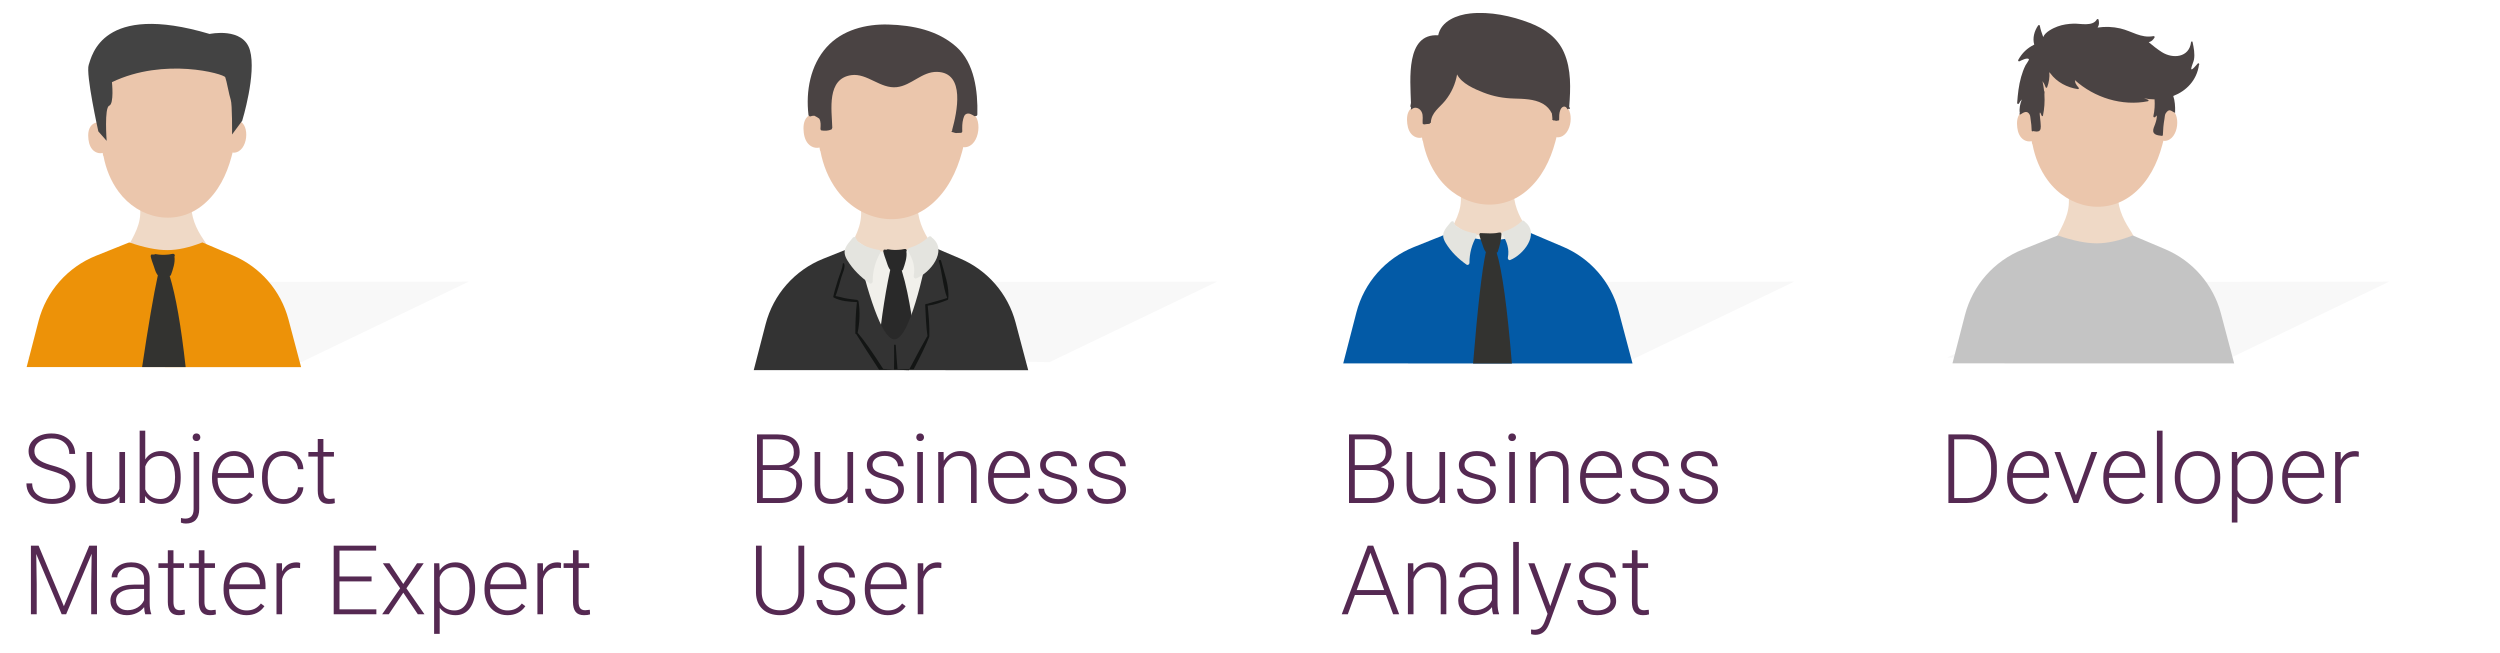 <?xml version="1.0" encoding="UTF-8"?>
<svg width="337px" height="88px" viewBox="0 0 337 88" version="1.1" xmlns="http://www.w3.org/2000/svg" xmlns:xlink="http://www.w3.org/1999/xlink">
    <!-- Generator: Sketch 59.1 (86144) - https://sketch.com -->
    <title>How_Does_RPA_Development_cycle_Users</title>
    <desc>Created with Sketch.</desc>
    <defs>
        <filter x="-10.1%" y="-55.3%" width="120.1%" height="210.6%" filterUnits="objectBoundingBox" id="filter-1">
            <feGaussianBlur stdDeviation="2" in="SourceGraphic"></feGaussianBlur>
        </filter>
        <filter x="-10.1%" y="-55.3%" width="120.1%" height="210.6%" filterUnits="objectBoundingBox" id="filter-2">
            <feGaussianBlur stdDeviation="2" in="SourceGraphic"></feGaussianBlur>
        </filter>
        <filter x="-10.1%" y="-55.3%" width="120.1%" height="210.6%" filterUnits="objectBoundingBox" id="filter-3">
            <feGaussianBlur stdDeviation="2" in="SourceGraphic"></feGaussianBlur>
        </filter>
        <filter x="-10.1%" y="-55.3%" width="120.1%" height="210.6%" filterUnits="objectBoundingBox" id="filter-4">
            <feGaussianBlur stdDeviation="2" in="SourceGraphic"></feGaussianBlur>
        </filter>
    </defs>
    <g id="How_Does_RPA_Development_cycle_Users" stroke="none" stroke-width="1" fill="none" fill-rule="evenodd" transform="translate(0, 1)">
        <g id="Group" transform="translate(3, 0)">
            <polygon id="Path-28" fill="#000000" opacity="0.171" filter="url(#filter-1)" points="0.592 47.2 37.591 47.815 60.172 36.963 22.027 37.017"></polygon>
            <g id="Group-2" transform="translate(259.477, 0.8)">
                <polygon id="Path-28-Copy" fill="#000000" opacity="0.171" filter="url(#filter-2)" points="9.23705556e-14 46.4 36.999 47.015 59.58 36.163 21.435 36.217"></polygon>
                <g id="Developer" transform="translate(0, -0)">
                    <g id="Group-42" transform="translate(0.102, 0.505)">
                        <path d="M24.517,28.639 C23.458,27.012 22.834,25.428 22.875,23.418 C22.884,22.984 22.533,22.794 22.219,22.847 C22.183,22.801 22.14,22.758 22.085,22.721 C20.489,21.645 18.426,21.916 16.722,22.561 C16.583,22.614 16.495,22.735 16.455,22.871 C16.252,22.905 16.081,23.089 16.146,23.382 C16.667,25.742 15.873,27.311 14.839,29.301 C14.286,30.366 14.101,31.52 14.428,32.698 C15.182,35.406 17.825,36.649 20.331,36.5 C22.754,36.356 25.176,35.074 25.534,32.298 C25.713,30.904 25.249,29.766 24.517,28.639" id="Fill-37" fill="#EFD9C6"></path>
                        <path d="M29.872,12.319 C30.015,11.053 30.051,9.794 29.903,8.638 C29.129,2.571 21.036,3.227 16.598,3.257 C13.932,3.276 12.325,4.586 11.609,7.136 C11.12,8.882 10.927,10.721 10.94,12.558 C10.516,12.484 10.069,12.625 9.76,12.955 C9.29,13.459 9.271,14.24 9.348,14.883 C9.425,15.529 9.669,16.213 10.259,16.561 C10.581,16.751 10.956,16.81 11.293,16.722 C11.308,16.82 11.322,16.919 11.339,17.016 C11.349,17.077 11.372,17.128 11.404,17.169 C11.739,18.901 12.384,20.545 13.452,21.999 C16.245,25.798 21.403,26.86 25.107,23.735 C27.073,22.076 28.233,19.719 28.887,17.269 C28.94,17.069 28.993,16.865 29.045,16.659 C29.103,16.681 29.17,16.691 29.246,16.687 C31.157,16.581 31.511,12.791 29.872,12.319" id="Fill-38" fill="#EBC6AC"></path>
                        <path d="M33.676,6.262 C33.668,6.271 33.662,6.278 33.654,6.287 C33.64,6.296 33.629,6.31 33.62,6.328 C32.151,8.044 33.087,6.216 33.17,5.724 C33.304,4.934 33.141,4.124 32.978,3.353 C32.952,3.229 32.788,3.274 32.775,3.381 C32.519,5.482 30.305,5.651 28.839,4.72 C28.267,4.357 27.61,3.847 27.069,3.385 C27.447,3.278 27.617,3.119 27.852,2.755 C27.918,2.653 27.809,2.546 27.706,2.565 C26.013,2.878 24.816,1.896 23.237,1.529 C22.221,1.293 21.203,1.263 20.177,1.41 C20.39,1.056 20.403,0.81 20.31,0.354 C20.287,0.24 20.12,0.226 20.066,0.323 C19.514,1.303 17.824,0.85 16.94,0.882 C16.207,0.909 15.477,1.007 14.787,1.262 C14.191,1.483 13.118,1.993 12.847,2.687 C12.668,2.18 12.481,1.699 12.391,1.159 C12.371,1.042 12.215,1.049 12.16,1.129 C11.647,1.872 11.384,2.822 11.634,3.71 C10.678,4.183 9.997,4.838 9.479,5.776 C9.415,5.892 9.543,6.015 9.658,5.954 C9.784,5.887 10.792,5.358 10.921,5.705 C10.951,5.786 10.51,6.401 10.457,6.508 C10.209,7.002 10.021,7.526 9.87,8.056 C9.541,9.209 9.42,10.392 9.332,11.582 C9.323,11.713 9.516,11.758 9.576,11.648 C9.676,11.438 9.806,11.255 9.964,11.096 C9.732,11.685 9.587,12.336 9.693,12.964 C9.684,12.972 9.675,12.979 9.666,12.987 C9.589,13.054 9.688,13.178 9.773,13.126 C10.146,12.902 10.658,12.479 11.022,13.151 C11.109,13.312 11.114,13.571 11.144,13.751 C11.232,14.266 11.273,14.782 11.291,15.303 C11.294,15.416 11.434,15.436 11.486,15.365 C11.778,15.416 12.156,15.513 12.379,15.286 C12.607,15.054 12.491,14.408 12.482,14.142 C12.47,13.823 12.169,12.081 12.638,13.292 C12.667,13.366 12.791,13.387 12.811,13.292 C13.006,12.352 13.069,11.395 13.009,10.444 C13.014,10.333 13.02,10.222 13.024,10.111 C13.026,10.045 13.003,9.996 12.967,9.962 C12.92,9.516 12.848,9.072 12.748,8.633 C12.933,8.88 13.075,9.153 13.17,9.453 C13.203,9.56 13.343,9.552 13.379,9.453 C13.624,8.793 13.732,8.111 13.668,7.421 C13.716,7.479 13.766,7.536 13.816,7.592 C14.681,8.769 16.072,9.496 17.515,9.708 C17.62,9.723 17.708,9.608 17.624,9.521 C17.434,9.325 17.302,9.111 17.186,8.885 C17.158,8.755 17.135,8.624 17.115,8.493 C19.726,10.863 23.5,12.041 26.967,11.341 C27.09,11.317 27.063,11.116 26.937,11.123 L26.432,10.941 C26.9,11.042 27.379,11.09 27.857,11.091 C27.909,11.857 27.866,12.591 27.696,13.345 C27.665,13.479 27.824,13.575 27.926,13.479 C28.006,13.403 28.086,13.327 28.166,13.252 C28.174,13.658 28.061,14.049 27.924,14.445 C27.823,14.736 27.637,15.077 27.674,15.393 C27.692,15.549 27.786,15.685 27.904,15.761 C27.913,15.77 27.919,15.78 27.929,15.786 C28.189,15.943 28.533,15.968 28.827,16.009 C28.902,16.019 28.972,15.98 28.975,15.896 C28.994,15.167 29.063,14.442 29.191,13.724 C29.226,13.529 29.235,13.168 29.34,13.001 C29.825,12.229 30.108,12.675 30.549,12.878 C30.608,12.906 30.68,12.831 30.624,12.781 C30.619,12.777 30.615,12.774 30.611,12.77 C30.617,12.759 30.627,12.749 30.627,12.734 C30.645,12.074 30.598,11.264 30.375,10.636 C32.138,9.954 33.544,8.526 33.84,6.455 C33.844,6.449 33.848,6.445 33.853,6.439 C33.952,6.316 33.781,6.138 33.676,6.262" id="Fill-39" fill="#4A4343"></path>
                        <path d="M30.476,12.678 C30.482,12.678 30.482,12.67 30.476,12.67" id="Stroke-40" stroke-linecap="round" stroke-linejoin="round"></path>
                        <path d="M0.613,46.675 L2.3,40.152 C3.335,36.149 6.213,32.876 10.051,31.338 L14.809,29.433 L14.809,29.433 C16.871,30.141 18.623,30.496 20.065,30.496 C21.506,30.496 23.125,30.141 24.92,29.433 L29.312,31.298 C33.006,32.867 35.768,36.054 36.796,39.933 L38.586,46.686 L38.586,46.686 L0.613,46.675 Z" id="Path-7" fill="#C4C4C4"></path>
                    </g>
                </g>
            </g>
            <polygon id="Path-28-Copy-2" fill="#000000" opacity="0.171" filter="url(#filter-3)" points="179.277 47.2 216.276 47.815 238.857 36.963 200.712 37.017"></polygon>
            <g id="Group-3" transform="translate(97.877, 1.6)">
                <polygon id="Path-28-Copy-3" fill="#000000" opacity="0.171" filter="url(#filter-4)" points="3.6 45.6 40.599 46.215 63.18 35.363 25.035 35.417"></polygon>
                <g id="Business-User">
                    <g id="Group-132" transform="translate(0.094, 0.492)">
                        <path d="M24.599,29.808 C23.375,28.031 22.654,26.302 22.701,24.107 C22.711,23.633 22.305,23.426 21.942,23.483 C21.9,23.433 21.851,23.386 21.787,23.346 C19.941,22.171 17.556,22.467 15.585,23.172 C15.425,23.229 15.323,23.361 15.277,23.51 C15.043,23.547 14.845,23.747 14.92,24.068 C15.522,26.645 14.604,28.357 13.41,30.53 C12.77,31.694 12.555,32.954 12.934,34.24 C13.805,37.197 16.862,38.554 19.759,38.392 C22.561,38.234 25.361,36.835 25.774,33.804 C25.982,32.281 25.446,31.038 24.599,29.808" id="Fill-123" fill="#EFD9C6"></path>
                        <path d="M29.788,11.987 C29.943,10.605 29.983,9.231 29.822,7.968 C28.976,1.343 20.138,2.06 15.292,2.093 C12.381,2.113 10.627,3.543 9.845,6.328 C9.311,8.234 9.1,10.243 9.114,12.249 C8.652,12.168 8.163,12.321 7.827,12.682 C7.313,13.232 7.293,14.085 7.376,14.787 C7.46,15.492 7.727,16.24 8.371,16.619 C8.722,16.827 9.132,16.892 9.5,16.796 C9.516,16.903 9.532,17.01 9.55,17.117 C9.561,17.183 9.586,17.238 9.621,17.284 C9.986,19.174 10.691,20.97 11.858,22.557 C14.907,26.705 20.54,27.865 24.584,24.453 C26.731,22.641 27.997,20.067 28.712,17.392 C28.77,17.175 28.827,16.952 28.884,16.727 C28.948,16.75 29.021,16.762 29.103,16.757 C31.191,16.641 31.576,12.503 29.788,11.987" id="Fill-124" fill="#EBC6AC"></path>
                        <path d="M27.966,3.241 C25.455,0.995 22.088,0.307 18.781,0.214 C15.758,0.129 12.556,0.939 10.469,3.254 C8.256,5.708 7.632,9.212 8.013,12.406 C8.022,12.481 8.069,12.53 8.125,12.551 C8.146,12.595 8.19,12.626 8.247,12.605 C8.437,12.536 8.626,12.499 8.804,12.506 C9.016,12.63 9.244,12.728 9.451,12.889 C9.454,12.894 9.458,12.898 9.462,12.903 C9.715,13.318 9.647,13.822 9.626,14.284 C9.624,14.334 9.64,14.371 9.665,14.398 C9.672,14.44 9.694,14.477 9.743,14.486 C10.183,14.566 10.681,14.546 11.095,14.365 C11.16,14.336 11.183,14.278 11.178,14.219 C11.206,14.195 11.224,14.157 11.222,14.105 C11.142,11.695 10.444,7.511 13.788,7.037 C15.919,6.735 17.709,8.907 19.914,8.656 C21.913,8.429 23.294,6.552 25.345,6.598 C29.226,6.684 28.01,12.125 27.384,14.402 C27.371,14.452 27.371,14.497 27.38,14.539 C27.364,14.546 27.348,14.554 27.331,14.561 C27.25,14.597 27.304,14.701 27.372,14.71 C27.592,14.738 27.846,14.903 28.068,14.832 C28.071,14.831 28.072,14.829 28.074,14.829 C28.23,14.826 28.386,14.822 28.542,14.818 C28.648,14.816 28.747,14.728 28.744,14.616 C28.725,14.068 28.725,13.477 28.871,12.944 C28.924,12.754 29.013,12.433 29.194,12.318 C29.606,12.056 30.022,12.341 30.373,12.555 C30.423,12.585 30.472,12.573 30.506,12.542 C30.627,12.575 30.772,12.513 30.776,12.345 C30.854,9.227 30.403,5.423 27.966,3.241" id="Fill-125" fill="#4A4343"></path>
                        <path d="M25.695,30.856 C25.632,30.56 25.394,30.299 25.223,30.055 C25.04,29.795 24.835,29.576 24.599,29.363 C24.561,29.329 24.508,29.322 24.46,29.333 C24.404,29.171 24.203,29.065 24.055,29.23 C23.44,29.92 22.677,30.328 21.831,30.617 C21.774,30.523 21.669,30.467 21.532,30.52 C20.849,30.783 20.155,30.939 19.419,30.94 C18.834,30.941 18.263,30.744 17.686,30.827 C17.679,30.828 17.674,30.831 17.668,30.833 C17.192,30.75 16.719,30.646 16.271,30.468 C15.623,30.209 15.148,29.735 14.546,29.424 C14.588,29.214 14.284,29.081 14.135,29.278 C11.424,32.86 10.685,37.785 11.969,42.08 C12.211,42.891 12.759,44.028 13.612,45.491 L26.633,45.491 C27.434,43.602 27.907,42.151 28.05,41.139 C28.564,37.518 27.796,33.865 25.694,30.943 C25.7,30.914 25.702,30.886 25.695,30.856 Z" id="Fill-126" fill="#F1F0EB"></path>
                        <path d="M20.585,33.369 C20.654,33.362 20.719,33.323 20.749,33.241 C21.008,32.519 21.333,31.6 21.207,30.808 C21.325,30.697 21.228,30.447 21.029,30.475 C21,30.469 20.97,30.468 20.935,30.476 C20.787,30.511 20.636,30.535 20.486,30.556 C20.2,30.588 19.915,30.602 19.63,30.602 C19.333,30.593 19.036,30.566 18.742,30.507 C18.663,30.491 18.601,30.522 18.562,30.569 C18.451,30.564 18.34,30.56 18.228,30.555 C18.167,30.553 18.14,30.594 18.14,30.639 C18.102,30.673 18.079,30.726 18.091,30.785 C18.176,31.217 18.335,31.622 18.482,32.036 C18.613,32.403 18.709,32.808 18.919,33.138 C18.931,33.156 18.946,33.17 18.963,33.182 C18.964,33.214 18.979,33.245 19.016,33.267 C19.025,33.273 19.033,33.279 19.042,33.284 C19.035,33.296 19.029,33.307 19.026,33.322 C18.186,37.164 17.663,41.393 17.219,45.298 C17.207,45.401 22.954,45.424 22.927,45.298 C22.082,41.336 21.78,37.244 20.585,33.369 Z" id="Fill-129" fill="#292929"></path>
                        <path d="M0.633,46.799 L2.234,40.607 C3.269,36.603 6.147,33.331 9.986,31.793 L14.464,29.999 L14.464,29.999 C16.482,38.433 18.194,42.65 19.598,42.65 C21.003,42.65 22.576,38.433 24.316,29.999 L28.445,31.753 C32.139,33.321 34.902,36.508 35.93,40.388 L37.632,46.81 L37.632,46.81 L0.633,46.799 Z" id="Path-7" fill="#333333"></path>
                        <path d="M17.494,30.595 C16.785,30.5 14.856,29.992 14.456,29.138 C14.451,29.099 14.437,29.062 14.418,29.028 C14.411,29.003 14.399,28.979 14.394,28.954 C14.374,28.847 14.264,28.824 14.183,28.863 C14.114,28.859 14.043,28.886 13.982,28.96 C13.098,30.049 12.432,30.648 13.255,32.002 C14.012,33.25 15.063,34.272 16.253,35.103 C16.428,35.225 16.667,35.061 16.667,34.866 C16.664,33.465 17.007,32.176 17.705,30.963 C17.807,30.786 17.671,30.619 17.494,30.595" id="Fill-127" fill="#E4E4DF"></path>
                        <path d="M24.732,28.995 C24.711,28.977 24.688,28.97 24.665,28.959 C24.607,28.789 24.382,28.669 24.21,28.832 C23.448,29.556 22.558,30.04 21.558,30.353 C21.409,30.4 21.382,30.538 21.432,30.642 C21.42,30.682 21.423,30.728 21.45,30.775 C22.07,31.835 22.441,32.864 22.198,34.1 C22.162,34.282 22.324,34.517 22.534,34.435 C24.41,33.704 26.805,30.743 24.732,28.995" id="Fill-128" fill="#E4E4DF"></path>
                        <path d="M25.589,32.133 C26.063,33.724 26.115,35.544 26.713,37.078 C26.704,37.079 26.696,37.078 26.687,37.082 C25.79,37.391 24.864,37.59 23.964,37.882 C23.865,37.844 23.739,37.89 23.746,38.027 C23.812,39.418 23.859,40.85 24.051,42.23 C24.027,42.241 24.004,42.257 23.988,42.284 C23.421,43.268 22.605,44.777 21.538,46.81 L20.023,46.756 C19.946,45.924 19.865,44.827 19.78,43.465 C19.771,43.319 19.548,43.316 19.55,43.465 C19.566,44.822 19.563,45.908 19.54,46.722 L18.077,46.633 C16.631,44.367 15.485,42.743 14.637,41.763 C14.918,40.421 14.99,38.826 14.75,37.485 C14.741,37.433 14.704,37.417 14.666,37.419 C14.644,37.375 14.603,37.339 14.543,37.332 C13.971,37.261 13.401,37.207 12.838,37.083 C12.445,36.995 12.06,36.871 11.662,36.817 C11.984,35.983 12.205,35.099 12.453,34.243 C12.597,33.746 13.012,32.971 12.833,32.456 C12.794,32.344 12.639,32.366 12.63,32.484 C12.576,33.175 12.187,33.962 11.986,34.633 C11.764,35.375 11.509,36.118 11.359,36.879 C11.343,36.965 11.392,37.021 11.453,37.036 C12.321,37.501 13.569,37.604 14.543,37.632 C14.382,38.991 14.331,40.452 14.328,41.816 C14.327,41.897 14.389,41.947 14.456,41.959 C15.117,43.039 16.143,44.637 17.531,46.751 L22.199,46.679 C23.193,44.785 23.879,43.357 24.257,42.397 C24.265,42.375 24.267,42.355 24.265,42.336 C24.287,42.315 24.302,42.287 24.303,42.252 C24.349,40.888 24.216,39.477 24.084,38.116 C25.003,38.003 25.902,37.679 26.757,37.339 C26.831,37.309 26.855,37.238 26.843,37.176 C26.848,37.168 26.854,37.16 26.855,37.149 C27.029,35.511 26.297,33.617 25.885,32.052 C25.835,31.861 25.532,31.943 25.589,32.133 Z" id="Fill-131" fill="#131514"></path>
                    </g>
                </g>
            </g>
            <g id="Business-Analyst" transform="translate(177.677, 0)">
                <g id="Group-88" transform="translate(0.04, 0.519)">
                    <path d="M25.094,29.201 C23.949,27.539 23.274,25.921 23.319,23.867 C23.328,23.424 22.948,23.23 22.609,23.284 C22.569,23.238 22.523,23.193 22.464,23.156 C20.737,22.056 18.505,22.334 16.661,22.992 C16.512,23.046 16.416,23.17 16.373,23.309 C16.154,23.344 15.969,23.531 16.039,23.831 C16.602,26.242 15.743,27.844 14.626,29.877 C14.027,30.966 13.826,32.144 14.181,33.348 C14.996,36.114 17.856,37.384 20.566,37.232 C23.188,37.085 25.807,35.776 26.194,32.94 C26.389,31.515 25.887,30.352 25.094,29.201" id="Fill-78" fill="#EFD9C6"></path>
                    <path d="M29.949,12.529 C30.095,11.235 30.131,9.95 29.981,8.768 C29.19,2.57 20.921,3.241 16.387,3.272 C13.664,3.29 12.023,4.628 11.291,7.234 C10.791,9.017 10.594,10.896 10.607,12.774 C10.175,12.697 9.718,12.841 9.402,13.179 C8.922,13.693 8.903,14.491 8.981,15.148 C9.059,15.808 9.309,16.507 9.912,16.862 C10.24,17.056 10.623,17.117 10.968,17.027 C10.984,17.127 10.998,17.228 11.015,17.327 C11.025,17.39 11.049,17.442 11.081,17.484 C11.423,19.253 12.082,20.933 13.174,22.418 C16.026,26.299 21.296,27.384 25.08,24.191 C27.089,22.496 28.274,20.088 28.942,17.585 C28.996,17.382 29.05,17.174 29.104,16.962 C29.163,16.985 29.231,16.996 29.308,16.991 C31.261,16.882 31.622,13.011 29.949,12.529" id="Fill-79" fill="#EBC6AC"></path>
                    <path d="M30.802,12.917 C30.808,12.901 30.814,12.885 30.815,12.866 C30.995,10.43 31.115,7.855 30.114,5.564 C29.224,3.53 27.53,2.364 25.511,1.58 C23.03,0.618 20.131,0.012 17.461,0.295 C15.683,0.484 13.545,1.31 13.153,3.238 C8.753,2.956 9.388,9.19 9.479,12.351 C9.452,12.487 9.426,12.622 9.406,12.759 C9.395,12.835 9.428,12.922 9.488,12.966 C9.488,13.014 9.488,13.064 9.487,13.11 C9.487,13.111 9.488,13.111 9.488,13.112 C9.48,13.122 9.47,13.13 9.463,13.141 C9.421,13.203 9.511,13.266 9.562,13.218 C10.026,12.783 10.67,13.059 10.921,13.572 C11.168,14.077 11.016,14.594 11.055,15.121 C11.059,15.172 11.1,15.197 11.141,15.195 C11.157,15.233 11.198,15.263 11.249,15.254 C11.387,15.229 11.527,15.206 11.667,15.196 C11.786,15.187 11.904,15.203 12.012,15.146 C12.048,15.127 12.061,15.093 12.058,15.059 C12.1,15.078 12.154,15.061 12.157,14.999 C12.233,13.644 13.319,13.009 14.088,12.059 C14.516,11.53 14.873,10.948 15.148,10.326 C15.407,9.741 15.589,9.133 15.699,8.512 C16.304,9.738 18.055,10.487 19.261,10.958 C20.608,11.485 21.944,11.725 23.385,11.765 C24.649,11.799 26.092,11.83 27.183,12.424 C27.19,12.429 27.194,12.434 27.202,12.438 C27.243,12.461 27.284,12.483 27.325,12.505 C27.801,12.795 28.203,13.202 28.478,13.783 C28.499,13.939 28.515,14.097 28.53,14.254 C28.538,14.341 28.534,14.429 28.546,14.511 C28.507,14.557 28.513,14.643 28.585,14.658 C28.592,14.66 28.6,14.662 28.607,14.664 C28.615,14.675 28.619,14.687 28.629,14.698 C28.661,14.73 28.715,14.73 28.749,14.701 C28.924,14.75 29.126,14.802 29.268,14.734 C29.281,14.728 29.292,14.717 29.3,14.705 C29.356,14.748 29.455,14.72 29.455,14.633 C29.456,14.2 29.444,13.749 29.604,13.339 C29.683,13.137 29.817,12.921 30.034,12.863 C30.298,12.791 30.465,12.975 30.561,13.191 C30.58,13.234 30.647,13.219 30.658,13.178 C30.663,13.158 30.666,13.138 30.668,13.119 C30.691,13.134 30.712,13.15 30.734,13.165 C30.863,13.255 30.987,13.043 30.857,12.955 L30.802,12.917" id="Fill-80" fill="#4A4343"></path>
                    <path d="M18.821,30.086 C18.825,30.086 18.825,30.08 18.821,30.08" id="Stroke-81" stroke-linecap="round" stroke-linejoin="round"></path>
                    <path d="M25.811,30.263 C25.816,30.237 25.818,30.209 25.813,30.182 C25.753,29.905 25.53,29.661 25.37,29.432 C25.199,29.189 25.007,28.984 24.786,28.786 C24.751,28.754 24.701,28.746 24.657,28.757 C24.604,28.605 24.416,28.506 24.278,28.661 C23.703,29.306 22.989,29.688 22.197,29.959 C22.143,29.87 22.046,29.818 21.917,29.867 C21.278,30.114 20.629,30.259 19.94,30.26 C19.393,30.261 18.859,30.077 18.319,30.155 C18.312,30.156 18.308,30.159 18.302,30.161 C17.857,30.083 17.414,29.986 16.995,29.818 C16.389,29.577 15.944,29.133 15.381,28.842 C15.421,28.645 15.136,28.521 14.996,28.706 C12.461,32.056 11.768,36.664 12.97,40.683 C14.1,44.463 17.223,47.757 21.448,47.291 C25.421,46.852 27.495,43.467 28.016,39.802 C28.497,36.414 27.778,32.997 25.811,30.263" id="Fill-82" fill="#F1F0EB"></path>
                    <path d="M0.349,47.469 L2.125,40.598 C3.16,36.595 6.038,33.322 9.877,31.784 L14.928,29.761 L14.928,29.761 C17.046,30.489 18.845,30.853 20.326,30.853 C21.807,30.853 23.469,30.489 25.312,29.761 L29.981,31.744 C33.675,33.313 36.437,36.5 37.466,40.379 L39.348,47.481 L39.348,47.481 L0.349,47.469 Z" id="Path-7" fill="#035AA6"></path>
                    <path d="M18.139,29.938 C17.476,29.849 15.672,29.373 15.297,28.575 C15.292,28.538 15.279,28.504 15.262,28.472 C15.255,28.448 15.244,28.426 15.239,28.402 C15.22,28.302 15.117,28.281 15.042,28.317 C14.977,28.314 14.91,28.339 14.854,28.408 C14.026,29.426 13.404,29.988 14.173,31.254 C14.882,32.422 15.865,33.377 16.978,34.156 C17.142,34.27 17.366,34.117 17.365,33.934 C17.363,32.623 17.684,31.417 18.337,30.282 C18.432,30.116 18.305,29.96 18.139,29.938" id="Fill-83" fill="#E4E4DF"></path>
                    <path d="M24.911,28.441 C24.891,28.425 24.87,28.418 24.849,28.407 C24.794,28.248 24.583,28.136 24.423,28.288 C23.709,28.966 22.877,29.419 21.941,29.712 C21.802,29.755 21.777,29.884 21.824,29.982 C21.813,30.019 21.815,30.062 21.84,30.106 C22.42,31.098 22.768,32.061 22.541,33.217 C22.507,33.387 22.658,33.607 22.855,33.531 C24.61,32.847 26.85,30.076 24.911,28.441" id="Fill-84" fill="#E4E4DF"></path>
                    <path d="M23.085,47.481 C22.462,39.933 21.777,34.95 21.031,32.533 C21.096,32.526 21.157,32.49 21.184,32.413 C21.427,31.738 21.632,30.837 21.674,30.116 C21.693,29.923 21.632,29.799 21.446,29.826 C21.42,29.82 21.391,29.818 21.359,29.826 C21.22,29.859 21.079,29.882 20.939,29.902 C20.671,29.931 20.404,29.944 20.138,29.944 C19.86,29.936 18.93,29.905 18.826,29.901 C18.769,29.898 18.744,29.937 18.744,29.979 C18.708,30.011 18.686,30.06 18.698,30.116 C18.778,30.52 18.926,30.899 19.064,31.286 C19.186,31.629 19.276,32.008 19.473,32.317 C19.483,32.334 19.498,32.347 19.514,32.358 C19.515,32.388 19.529,32.417 19.563,32.438 C19.572,32.443 19.579,32.449 19.587,32.454 C19.581,32.464 19.575,32.475 19.572,32.489 C19.049,34.885 18.475,39.882 17.852,47.481 L23.085,47.481 Z" id="Fill-85" fill="#333330"></path>
                </g>
            </g>
            <g id="Subject-Matter-Expert" transform="translate(0, 1.6)">
                <g id="Group-96" transform="translate(0.476, 0.492)">
                    <path d="M24.006,29.279 C22.9,27.674 22.249,26.112 22.292,24.129 C22.301,23.701 21.934,23.513 21.606,23.566 C21.568,23.521 21.523,23.478 21.466,23.441 C19.799,22.38 17.644,22.648 15.864,23.284 C15.719,23.336 15.627,23.455 15.585,23.59 C15.374,23.623 15.195,23.804 15.262,24.093 C15.807,26.422 14.978,27.969 13.898,29.931 C13.321,30.982 13.126,32.12 13.469,33.282 C14.255,35.953 17.017,37.179 19.634,37.033 C22.165,36.891 24.694,35.627 25.068,32.888 C25.256,31.513 24.771,30.39 24.006,29.279" id="Fill-91" fill="#EFD9C6"></path>
                    <path d="M28.693,13.181 C28.834,11.932 28.869,10.691 28.724,9.55 C27.96,3.566 19.977,4.213 15.599,4.243 C12.97,4.261 11.385,5.553 10.679,8.069 C10.196,9.791 10.006,11.605 10.018,13.417 C9.601,13.344 9.16,13.483 8.855,13.809 C8.391,14.305 8.373,15.076 8.448,15.71 C8.524,16.347 8.765,17.022 9.347,17.365 C9.664,17.553 10.034,17.611 10.367,17.525 C10.382,17.621 10.396,17.718 10.412,17.814 C10.422,17.874 10.445,17.924 10.476,17.966 C10.806,19.673 11.443,21.295 12.496,22.729 C15.251,26.476 20.339,27.524 23.992,24.442 C25.932,22.805 27.076,20.48 27.721,18.064 C27.774,17.867 27.826,17.666 27.877,17.462 C27.935,17.483 28,17.494 28.075,17.49 C29.96,17.385 30.309,13.647 28.693,13.181" id="Fill-92" fill="#EBC6AC"></path>
                    <path d="M27.806,15.038 C27.806,15.038 27.846,10.988 27.626,10.353 C27.406,9.718 27.072,7.778 26.888,7.321 C26.704,6.863 18.689,4.592 11.614,7.984 C11.614,7.984 11.924,10.896 11.247,11.155 C10.567,11.414 10.901,15.899 10.901,15.899 L9.778,14.616 C9.778,14.616 8.057,6.866 8.482,5.655 C8.907,4.444 10.261,-2.837 24.782,1.486 C24.782,1.486 29.308,0.516 30.215,3.676 C31.126,6.837 29.171,13.191 29.171,13.191 L27.806,15.038 Z" id="Fill-292" fill="#434343"></path>
                    <path d="M27.528,3.244 C27.539,3.264 27.553,3.282 27.564,3.302 C27.514,3.207 27.509,3.201 27.528,3.244" id="Fill-94" fill="#65442A"></path>
                    <path d="M0.116,46.387 L1.716,40.196 C2.751,36.192 5.629,32.919 9.468,31.382 L13.947,29.587 L13.947,29.587 C15.956,30.278 17.663,30.623 19.068,30.623 C20.473,30.623 22.05,30.278 23.799,29.587 L27.928,31.341 C31.622,32.91 34.384,36.097 35.412,39.976 L37.115,46.399 L37.115,46.399 L0.116,46.387 Z" id="Path-7" fill="#ED9208"></path>
                    <path d="M19.398,34.106 C19.469,34.098 19.536,34.057 19.566,33.973 C19.833,33.231 20.168,32.286 20.038,31.472 C20.159,31.357 20.059,31.1 19.854,31.129 C19.825,31.123 19.794,31.121 19.758,31.13 C19.605,31.166 19.451,31.191 19.296,31.213 C19.002,31.245 18.709,31.259 18.416,31.26 C18.11,31.251 17.805,31.223 17.502,31.162 C17.422,31.146 17.358,31.177 17.318,31.226 C17.204,31.221 17.089,31.216 16.974,31.212 C16.911,31.209 16.884,31.251 16.884,31.297 C16.845,31.333 16.821,31.387 16.833,31.448 C16.921,31.892 17.084,32.309 17.236,32.734 C17.37,33.112 17.469,33.528 17.685,33.868 C17.697,33.886 17.712,33.901 17.73,33.913 C17.731,33.945 17.746,33.978 17.785,34.001 C17.794,34.006 17.802,34.012 17.811,34.018 C17.804,34.03 17.798,34.042 17.794,34.056 C17.219,36.69 16.514,40.801 15.68,46.387 L15.798,46.387 L21.43,46.387 L21.431,46.387 L21.55,46.387 C20.935,40.856 20.218,36.762 19.398,34.106 Z" id="Fill-129" fill="#333330"></path>
                </g>
            </g>
            <path d="M6.398,64.528 C6.398,64.015 6.219,63.61 5.859,63.312 C5.532,63.041 4.958,62.782 4.138,62.535 L3.885,62.461 C2.928,62.193 2.23,61.9 1.79,61.582 C1.164,61.134 0.851,60.545 0.851,59.818 C0.851,59.111 1.142,58.536 1.723,58.094 C2.305,57.652 3.049,57.431 3.955,57.431 C4.568,57.431 5.117,57.549 5.602,57.786 C6.086,58.023 6.462,58.353 6.729,58.777 C6.995,59.2 7.128,59.672 7.128,60.192 L6.341,60.192 C6.341,59.562 6.125,59.055 5.694,58.672 C5.262,58.289 4.682,58.097 3.955,58.097 C3.248,58.097 2.685,58.255 2.266,58.57 C1.847,58.886 1.638,59.297 1.638,59.805 C1.638,60.275 1.826,60.658 2.203,60.954 C2.537,61.217 3.051,61.453 3.744,61.661 L4.012,61.738 C4.841,61.964 5.47,62.199 5.897,62.442 C6.324,62.686 6.646,62.977 6.862,63.315 C7.078,63.654 7.186,64.054 7.186,64.515 C7.186,65.243 6.895,65.827 6.313,66.267 C5.731,66.707 4.964,66.927 4.012,66.927 C3.36,66.927 2.762,66.811 2.219,66.578 C1.675,66.345 1.262,66.019 0.981,65.6 C0.699,65.181 0.559,64.701 0.559,64.159 L1.339,64.159 C1.339,64.811 1.583,65.325 2.069,65.702 C2.556,66.078 3.203,66.267 4.012,66.267 C4.731,66.267 5.309,66.108 5.745,65.791 C6.181,65.473 6.398,65.052 6.398,64.528 Z M13.108,65.93 C12.651,66.595 11.921,66.927 10.918,66.927 C10.186,66.927 9.629,66.714 9.249,66.289 C8.868,65.864 8.673,65.234 8.665,64.401 L8.665,59.932 L9.42,59.932 L9.42,64.305 C9.42,65.613 9.949,66.267 11.007,66.267 C12.107,66.267 12.803,65.812 13.095,64.902 L13.095,59.932 L13.857,59.932 L13.857,66.8 L13.121,66.8 L13.108,65.93 Z M21.36,63.436 C21.36,64.506 21.123,65.356 20.649,65.984 C20.175,66.613 19.538,66.927 18.738,66.927 C17.782,66.927 17.058,66.571 16.567,65.861 L16.536,66.8 L15.825,66.8 L15.825,57.05 L16.58,57.05 L16.58,60.928 C17.063,60.179 17.778,59.805 18.726,59.805 C19.538,59.805 20.18,60.115 20.652,60.735 C21.124,61.355 21.36,62.217 21.36,63.321 L21.36,63.436 Z M20.598,63.302 C20.598,62.397 20.423,61.698 20.071,61.205 C19.72,60.712 19.225,60.465 18.586,60.465 C18.099,60.465 17.687,60.585 17.348,60.824 C17.01,61.063 16.754,61.413 16.58,61.874 L16.58,64.972 C16.961,65.835 17.634,66.267 18.599,66.267 C19.225,66.267 19.715,66.019 20.068,65.524 C20.421,65.029 20.598,64.288 20.598,63.302 Z M23.854,59.932 L23.854,67.619 C23.854,68.254 23.702,68.738 23.397,69.072 C23.093,69.407 22.644,69.574 22.052,69.574 C21.823,69.574 21.601,69.534 21.385,69.453 L21.398,68.825 C21.584,68.88 21.775,68.907 21.969,68.907 C22.722,68.907 23.099,68.474 23.099,67.606 L23.099,59.932 L23.854,59.932 Z M23.48,57.431 C23.645,57.431 23.774,57.481 23.867,57.58 C23.96,57.679 24.007,57.801 24.007,57.945 C24.007,58.089 23.96,58.21 23.867,58.307 C23.774,58.404 23.645,58.453 23.48,58.453 C23.319,58.453 23.193,58.404 23.102,58.307 C23.011,58.21 22.966,58.089 22.966,57.945 C22.966,57.801 23.011,57.679 23.102,57.58 C23.193,57.481 23.319,57.431 23.48,57.431 Z M28.66,66.927 C28.076,66.927 27.548,66.783 27.076,66.495 C26.604,66.208 26.237,65.807 25.975,65.292 C25.712,64.778 25.581,64.202 25.581,63.563 L25.581,63.29 C25.581,62.63 25.709,62.035 25.965,61.506 C26.221,60.977 26.578,60.561 27.035,60.259 C27.492,59.956 27.987,59.805 28.52,59.805 C29.354,59.805 30.015,60.089 30.504,60.659 C30.992,61.228 31.237,62.005 31.237,62.991 L31.237,63.417 L26.336,63.417 L26.336,63.563 C26.336,64.341 26.56,64.99 27.006,65.508 C27.453,66.027 28.014,66.286 28.691,66.286 C29.098,66.286 29.456,66.212 29.767,66.064 C30.078,65.916 30.361,65.679 30.615,65.353 L31.091,65.715 C30.532,66.523 29.722,66.927 28.66,66.927 Z M28.52,60.452 C27.949,60.452 27.467,60.662 27.076,61.081 C26.684,61.5 26.446,62.063 26.362,62.769 L30.481,62.769 L30.481,62.687 C30.46,62.027 30.272,61.489 29.917,61.074 C29.561,60.66 29.096,60.452 28.52,60.452 Z M35.255,66.286 C35.784,66.286 36.227,66.137 36.585,65.838 C36.942,65.54 37.136,65.154 37.166,64.68 L37.896,64.68 C37.874,65.099 37.743,65.481 37.502,65.826 C37.261,66.171 36.94,66.44 36.54,66.635 C36.14,66.83 35.712,66.927 35.255,66.927 C34.354,66.927 33.639,66.614 33.113,65.987 C32.586,65.361 32.322,64.519 32.322,63.461 L32.322,63.233 C32.322,62.556 32.441,61.957 32.678,61.436 C32.915,60.916 33.254,60.514 33.697,60.23 C34.139,59.947 34.656,59.805 35.249,59.805 C36.002,59.805 36.623,60.029 37.112,60.478 C37.6,60.926 37.862,61.517 37.896,62.249 L37.166,62.249 C37.132,61.711 36.938,61.278 36.585,60.947 C36.231,60.617 35.786,60.452 35.249,60.452 C34.563,60.452 34.031,60.7 33.652,61.195 C33.273,61.69 33.084,62.384 33.084,63.277 L33.084,63.499 C33.084,64.375 33.273,65.059 33.652,65.55 C34.031,66.04 34.565,66.286 35.255,66.286 Z M40.593,58.174 L40.593,59.932 L42.015,59.932 L42.015,60.554 L40.593,60.554 L40.593,65.131 C40.593,65.511 40.662,65.795 40.8,65.981 C40.937,66.167 41.167,66.26 41.488,66.26 C41.615,66.26 41.82,66.239 42.104,66.197 L42.136,66.819 C41.937,66.891 41.666,66.927 41.323,66.927 C40.803,66.927 40.424,66.776 40.187,66.473 C39.95,66.171 39.832,65.725 39.832,65.137 L39.832,60.554 L38.568,60.554 L38.568,59.932 L39.832,59.932 L39.832,58.174 L40.593,58.174 Z M2.203,72.558 L5.611,80.715 L9.033,72.558 L10.074,72.558 L10.074,81.8 L9.293,81.8 L9.293,77.776 L9.356,73.65 L5.916,81.8 L5.313,81.8 L1.885,73.681 L1.949,77.75 L1.949,81.8 L1.168,81.8 L1.168,72.558 L2.203,72.558 Z M16.574,81.8 C16.498,81.584 16.449,81.265 16.428,80.842 C16.161,81.189 15.822,81.456 15.409,81.644 C14.996,81.833 14.559,81.927 14.098,81.927 C13.438,81.927 12.904,81.743 12.495,81.375 C12.087,81.007 11.883,80.541 11.883,79.978 C11.883,79.31 12.161,78.781 12.718,78.391 C13.274,78.002 14.049,77.807 15.044,77.807 L16.421,77.807 L16.421,77.027 C16.421,76.536 16.27,76.15 15.968,75.868 C15.665,75.587 15.224,75.446 14.644,75.446 C14.115,75.446 13.677,75.581 13.33,75.852 C12.983,76.123 12.81,76.449 12.81,76.83 L12.048,76.823 C12.048,76.278 12.302,75.805 12.81,75.405 C13.317,75.005 13.942,74.805 14.682,74.805 C15.448,74.805 16.052,74.996 16.494,75.379 C16.937,75.762 17.164,76.297 17.177,76.982 L17.177,80.232 C17.177,80.897 17.247,81.394 17.386,81.724 L17.386,81.8 L16.574,81.8 Z M14.187,81.254 C14.695,81.254 15.149,81.131 15.549,80.886 C15.948,80.64 16.239,80.313 16.421,79.902 L16.421,78.391 L15.063,78.391 C14.305,78.4 13.713,78.538 13.286,78.807 C12.858,79.076 12.645,79.445 12.645,79.915 C12.645,80.3 12.787,80.619 13.073,80.873 C13.359,81.127 13.73,81.254 14.187,81.254 Z M20.382,73.174 L20.382,74.932 L21.804,74.932 L21.804,75.554 L20.382,75.554 L20.382,80.131 C20.382,80.511 20.451,80.795 20.589,80.981 C20.726,81.167 20.956,81.26 21.277,81.26 C21.404,81.26 21.61,81.239 21.893,81.197 L21.925,81.819 C21.726,81.891 21.455,81.927 21.112,81.927 C20.592,81.927 20.213,81.776 19.976,81.473 C19.739,81.171 19.621,80.725 19.621,80.137 L19.621,75.554 L18.357,75.554 L18.357,74.932 L19.621,74.932 L19.621,73.174 L20.382,73.174 Z M24.559,73.174 L24.559,74.932 L25.981,74.932 L25.981,75.554 L24.559,75.554 L24.559,80.131 C24.559,80.511 24.628,80.795 24.765,80.981 C24.903,81.167 25.132,81.26 25.454,81.26 C25.581,81.26 25.786,81.239 26.07,81.197 L26.102,81.819 C25.903,81.891 25.632,81.927 25.289,81.927 C24.769,81.927 24.39,81.776 24.153,81.473 C23.916,81.171 23.797,80.725 23.797,80.137 L23.797,75.554 L22.534,75.554 L22.534,74.932 L23.797,74.932 L23.797,73.174 L24.559,73.174 Z M30.215,81.927 C29.631,81.927 29.103,81.783 28.631,81.495 C28.159,81.208 27.792,80.807 27.53,80.292 C27.267,79.778 27.136,79.202 27.136,78.563 L27.136,78.29 C27.136,77.63 27.264,77.035 27.52,76.506 C27.776,75.977 28.133,75.561 28.59,75.259 C29.047,74.956 29.542,74.805 30.075,74.805 C30.909,74.805 31.57,75.089 32.059,75.659 C32.548,76.228 32.792,77.005 32.792,77.991 L32.792,78.417 L27.892,78.417 L27.892,78.563 C27.892,79.341 28.115,79.99 28.561,80.508 C29.008,81.027 29.569,81.286 30.247,81.286 C30.653,81.286 31.011,81.212 31.323,81.064 C31.634,80.916 31.916,80.679 32.17,80.353 L32.646,80.715 C32.087,81.523 31.277,81.927 30.215,81.927 Z M30.075,75.452 C29.504,75.452 29.023,75.662 28.631,76.081 C28.24,76.5 28.002,77.063 27.917,77.769 L32.037,77.769 L32.037,77.687 C32.015,77.027 31.827,76.489 31.472,76.074 C31.116,75.66 30.651,75.452 30.075,75.452 Z M37.445,75.579 C37.284,75.55 37.113,75.535 36.931,75.535 C36.457,75.535 36.056,75.667 35.728,75.932 C35.4,76.196 35.166,76.58 35.026,77.084 L35.026,81.8 L34.271,81.8 L34.271,74.932 L35.014,74.932 L35.026,76.024 C35.428,75.211 36.074,74.805 36.962,74.805 C37.174,74.805 37.341,74.832 37.464,74.887 L37.445,75.579 Z M47.087,77.369 L42.764,77.369 L42.764,81.14 L47.734,81.14 L47.734,81.8 L41.983,81.8 L41.983,72.558 L47.703,72.558 L47.703,73.224 L42.764,73.224 L42.764,76.709 L47.087,76.709 L47.087,77.369 Z M51.359,77.718 L53.212,74.932 L54.114,74.932 L51.784,78.302 L54.215,81.8 L53.32,81.8 L51.365,78.893 L49.41,81.8 L48.515,81.8 L50.94,78.302 L48.61,74.932 L49.505,74.932 L51.359,77.718 Z M61.045,78.436 C61.045,79.506 60.808,80.356 60.334,80.984 C59.861,81.613 59.226,81.927 58.43,81.927 C57.491,81.927 56.771,81.597 56.272,80.937 L56.272,84.441 L55.517,84.441 L55.517,74.932 L56.221,74.932 L56.259,75.903 C56.754,75.171 57.472,74.805 58.411,74.805 C59.232,74.805 59.876,75.116 60.344,75.738 C60.812,76.36 61.045,77.223 61.045,78.328 L61.045,78.436 Z M60.284,78.302 C60.284,77.426 60.104,76.735 59.744,76.227 C59.384,75.719 58.883,75.465 58.24,75.465 C57.774,75.465 57.374,75.577 57.04,75.801 C56.706,76.026 56.45,76.352 56.272,76.779 L56.272,80.073 C56.454,80.467 56.714,80.767 57.053,80.975 C57.391,81.182 57.791,81.286 58.252,81.286 C58.891,81.286 59.39,81.031 59.747,80.521 C60.105,80.011 60.284,79.272 60.284,78.302 Z M65.387,81.927 C64.803,81.927 64.275,81.783 63.803,81.495 C63.332,81.208 62.965,80.807 62.702,80.292 C62.44,79.778 62.309,79.202 62.309,78.563 L62.309,78.29 C62.309,77.63 62.437,77.035 62.693,76.506 C62.949,75.977 63.305,75.561 63.762,75.259 C64.219,74.956 64.714,74.805 65.248,74.805 C66.081,74.805 66.742,75.089 67.231,75.659 C67.72,76.228 67.964,77.005 67.964,77.991 L67.964,78.417 L63.064,78.417 L63.064,78.563 C63.064,79.341 63.287,79.99 63.734,80.508 C64.18,81.027 64.742,81.286 65.419,81.286 C65.825,81.286 66.184,81.212 66.495,81.064 C66.806,80.916 67.088,80.679 67.342,80.353 L67.818,80.715 C67.26,81.523 66.449,81.927 65.387,81.927 Z M65.248,75.452 C64.676,75.452 64.195,75.662 63.803,76.081 C63.412,76.5 63.174,77.063 63.089,77.769 L67.209,77.769 L67.209,77.687 C67.188,77.027 67,76.489 66.644,76.074 C66.289,75.66 65.823,75.452 65.248,75.452 Z M72.617,75.579 C72.456,75.55 72.285,75.535 72.103,75.535 C71.629,75.535 71.228,75.667 70.9,75.932 C70.572,76.196 70.338,76.58 70.199,77.084 L70.199,81.8 L69.443,81.8 L69.443,74.932 L70.186,74.932 L70.199,76.024 C70.601,75.211 71.246,74.805 72.135,74.805 C72.346,74.805 72.514,74.832 72.636,74.887 L72.617,75.579 Z M74.998,73.174 L74.998,74.932 L76.419,74.932 L76.419,75.554 L74.998,75.554 L74.998,80.131 C74.998,80.511 75.066,80.795 75.204,80.981 C75.341,81.167 75.571,81.26 75.893,81.26 C76.02,81.26 76.225,81.239 76.508,81.197 L76.54,81.819 C76.341,81.891 76.07,81.927 75.728,81.927 C75.207,81.927 74.828,81.776 74.591,81.473 C74.354,81.171 74.236,80.725 74.236,80.137 L74.236,75.554 L72.973,75.554 L72.973,74.932 L74.236,74.932 L74.236,73.174 L74.998,73.174 Z" id="SubjectMatterExpert" fill="#552952" fill-rule="nonzero"></path>
            <path d="M99.045,66.8 L99.045,57.558 L101.774,57.558 C102.765,57.558 103.516,57.762 104.028,58.17 C104.54,58.579 104.796,59.181 104.796,59.976 C104.796,60.454 104.666,60.87 104.405,61.224 C104.145,61.577 103.789,61.83 103.336,61.982 C103.873,62.101 104.306,62.365 104.634,62.776 C104.962,63.186 105.126,63.66 105.126,64.197 C105.126,65.014 104.863,65.652 104.336,66.111 C103.809,66.57 103.076,66.8 102.136,66.8 L99.045,66.8 Z M99.826,62.357 L99.826,66.14 L102.168,66.14 C102.837,66.14 103.367,65.97 103.758,65.629 C104.149,65.288 104.345,64.815 104.345,64.21 C104.345,63.639 104.158,63.187 103.783,62.855 C103.409,62.523 102.892,62.357 102.231,62.357 L99.826,62.357 Z M99.826,61.703 L101.958,61.703 C102.61,61.69 103.115,61.537 103.472,61.243 C103.83,60.949 104.009,60.52 104.009,59.957 C104.009,59.365 103.824,58.928 103.453,58.646 C103.083,58.365 102.523,58.224 101.774,58.224 L99.826,58.224 L99.826,61.703 Z M111.251,65.93 C110.794,66.595 110.064,66.927 109.061,66.927 C108.329,66.927 107.773,66.714 107.392,66.289 C107.011,65.864 106.817,65.234 106.808,64.401 L106.808,59.932 L107.563,59.932 L107.563,64.305 C107.563,65.613 108.092,66.267 109.15,66.267 C110.251,66.267 110.947,65.812 111.239,64.902 L111.239,59.932 L112,59.932 L112,66.8 L111.264,66.8 L111.251,65.93 Z M118.088,65.054 C118.088,64.678 117.937,64.375 117.634,64.147 C117.369,63.947 116.987,63.785 116.487,63.661 L116.266,63.61 C115.657,63.481 115.184,63.333 114.847,63.166 C114.511,62.999 114.261,62.795 114.098,62.553 C113.935,62.312 113.854,62.02 113.854,61.677 C113.854,61.136 114.08,60.688 114.533,60.335 C114.986,59.982 115.566,59.805 116.272,59.805 C117.038,59.805 117.653,59.994 118.116,60.373 C118.58,60.752 118.811,61.246 118.811,61.855 L118.05,61.855 C118.05,61.453 117.882,61.119 117.545,60.852 C117.209,60.586 116.784,60.452 116.272,60.452 C115.773,60.452 115.372,60.563 115.07,60.786 C114.767,61.008 114.616,61.297 114.616,61.652 C114.616,61.995 114.742,62.26 114.993,62.449 C115.217,62.616 115.605,62.771 116.156,62.913 L116.371,62.966 C117.037,63.123 117.537,63.29 117.869,63.467 C118.201,63.645 118.448,63.859 118.608,64.109 C118.769,64.358 118.85,64.661 118.85,65.016 C118.85,65.596 118.616,66.059 118.148,66.406 C117.681,66.753 117.07,66.927 116.317,66.927 C115.517,66.927 114.869,66.733 114.371,66.346 C113.874,65.959 113.625,65.469 113.625,64.877 L114.387,64.877 C114.417,65.321 114.604,65.667 114.949,65.915 C115.294,66.162 115.75,66.286 116.317,66.286 C116.846,66.286 117.273,66.169 117.599,65.937 C117.925,65.704 118.088,65.41 118.088,65.054 Z M121.408,66.8 L120.646,66.8 L120.646,59.932 L121.408,59.932 L121.408,66.8 Z M120.513,57.945 C120.513,57.801 120.559,57.679 120.652,57.58 C120.745,57.481 120.872,57.431 121.033,57.431 C121.194,57.431 121.322,57.481 121.417,57.58 C121.512,57.679 121.56,57.801 121.56,57.945 C121.56,58.089 121.512,58.21 121.417,58.307 C121.322,58.404 121.194,58.453 121.033,58.453 C120.872,58.453 120.745,58.404 120.652,58.307 C120.559,58.21 120.513,58.089 120.513,57.945 Z M124.194,59.932 L124.22,61.106 C124.478,60.683 124.799,60.36 125.185,60.138 C125.57,59.916 125.995,59.805 126.46,59.805 C127.197,59.805 127.745,60.012 128.104,60.427 C128.464,60.842 128.646,61.464 128.65,62.293 L128.65,66.8 L127.895,66.8 L127.895,62.287 C127.891,61.673 127.761,61.216 127.505,60.916 C127.249,60.615 126.839,60.465 126.276,60.465 C125.807,60.465 125.391,60.612 125.029,60.906 C124.667,61.2 124.4,61.597 124.226,62.096 L124.226,66.8 L123.471,66.8 L123.471,59.932 L124.194,59.932 Z M133.271,66.927 C132.687,66.927 132.16,66.783 131.688,66.495 C131.216,66.208 130.849,65.807 130.586,65.292 C130.324,64.778 130.193,64.202 130.193,63.563 L130.193,63.29 C130.193,62.63 130.321,62.035 130.577,61.506 C130.833,60.977 131.189,60.561 131.646,60.259 C132.103,59.956 132.599,59.805 133.132,59.805 C133.965,59.805 134.627,60.089 135.115,60.659 C135.604,61.228 135.849,62.005 135.849,62.991 L135.849,63.417 L130.948,63.417 L130.948,63.563 C130.948,64.341 131.171,64.99 131.618,65.508 C132.064,66.027 132.626,66.286 133.303,66.286 C133.709,66.286 134.068,66.212 134.379,66.064 C134.69,65.916 134.973,65.679 135.227,65.353 L135.703,65.715 C135.144,66.523 134.334,66.927 133.271,66.927 Z M133.132,60.452 C132.561,60.452 132.079,60.662 131.688,61.081 C131.296,61.5 131.058,62.063 130.974,62.769 L135.093,62.769 L135.093,62.687 C135.072,62.027 134.884,61.489 134.528,61.074 C134.173,60.66 133.707,60.452 133.132,60.452 Z M141.441,65.054 C141.441,64.678 141.29,64.375 140.987,64.147 C140.722,63.947 140.34,63.785 139.84,63.661 L139.619,63.61 C139.01,63.481 138.537,63.333 138.2,63.166 C137.864,62.999 137.614,62.795 137.451,62.553 C137.288,62.312 137.207,62.02 137.207,61.677 C137.207,61.136 137.433,60.688 137.886,60.335 C138.339,59.982 138.919,59.805 139.625,59.805 C140.391,59.805 141.006,59.994 141.469,60.373 C141.933,60.752 142.165,61.246 142.165,61.855 L141.403,61.855 C141.403,61.453 141.235,61.119 140.898,60.852 C140.562,60.586 140.138,60.452 139.625,60.452 C139.126,60.452 138.725,60.563 138.423,60.786 C138.12,61.008 137.969,61.297 137.969,61.652 C137.969,61.995 138.095,62.26 138.346,62.449 C138.57,62.616 138.958,62.771 139.509,62.913 L139.724,62.966 C140.39,63.123 140.89,63.29 141.222,63.467 C141.554,63.645 141.801,63.859 141.961,64.109 C142.122,64.358 142.203,64.661 142.203,65.016 C142.203,65.596 141.969,66.059 141.501,66.406 C141.034,66.753 140.423,66.927 139.67,66.927 C138.87,66.927 138.222,66.733 137.724,66.346 C137.227,65.959 136.978,65.469 136.978,64.877 L137.74,64.877 C137.77,65.321 137.957,65.667 138.302,65.915 C138.647,66.162 139.103,66.286 139.67,66.286 C140.199,66.286 140.626,66.169 140.952,65.937 C141.278,65.704 141.441,65.41 141.441,65.054 Z M148.023,65.054 C148.023,64.678 147.872,64.375 147.57,64.147 C147.305,63.947 146.923,63.785 146.423,63.661 L146.202,63.61 C145.592,63.481 145.119,63.333 144.783,63.166 C144.447,62.999 144.197,62.795 144.034,62.553 C143.871,62.312 143.79,62.02 143.79,61.677 C143.79,61.136 144.016,60.688 144.469,60.335 C144.922,59.982 145.501,59.805 146.208,59.805 C146.974,59.805 147.589,59.994 148.052,60.373 C148.515,60.752 148.747,61.246 148.747,61.855 L147.985,61.855 C147.985,61.453 147.817,61.119 147.481,60.852 C147.144,60.586 146.72,60.452 146.208,60.452 C145.709,60.452 145.308,60.563 145.005,60.786 C144.703,61.008 144.551,61.297 144.551,61.652 C144.551,61.995 144.677,62.26 144.929,62.449 C145.153,62.616 145.54,62.771 146.092,62.913 L146.306,62.966 C146.973,63.123 147.472,63.29 147.804,63.467 C148.137,63.645 148.383,63.859 148.544,64.109 C148.705,64.358 148.785,64.661 148.785,65.016 C148.785,65.596 148.551,66.059 148.084,66.406 C147.616,66.753 147.006,66.927 146.252,66.927 C145.453,66.927 144.804,66.733 144.307,66.346 C143.81,65.959 143.561,65.469 143.561,64.877 L144.323,64.877 C144.352,65.321 144.54,65.667 144.884,65.915 C145.229,66.162 145.685,66.286 146.252,66.286 C146.781,66.286 147.209,66.169 147.535,65.937 C147.86,65.704 148.023,65.41 148.023,65.054 Z M105.412,72.558 L105.412,78.867 C105.407,79.489 105.27,80.031 104.999,80.492 C104.728,80.954 104.346,81.308 103.853,81.556 C103.36,81.803 102.794,81.927 102.155,81.927 C101.182,81.927 100.402,81.661 99.816,81.13 C99.23,80.599 98.926,79.864 98.905,78.925 L98.905,72.558 L99.68,72.558 L99.68,78.81 C99.68,79.589 99.902,80.193 100.346,80.623 C100.79,81.052 101.394,81.267 102.155,81.267 C102.917,81.267 103.519,81.051 103.961,80.619 C104.403,80.188 104.624,79.587 104.624,78.817 L104.624,72.558 L105.412,72.558 Z M111.524,80.054 C111.524,79.678 111.373,79.375 111.071,79.147 C110.806,78.947 110.424,78.785 109.924,78.661 L109.703,78.61 C109.093,78.481 108.62,78.333 108.284,78.166 C107.947,77.999 107.698,77.795 107.535,77.553 C107.372,77.312 107.29,77.02 107.29,76.677 C107.29,76.136 107.517,75.688 107.97,75.335 C108.422,74.982 109.002,74.805 109.709,74.805 C110.475,74.805 111.09,74.994 111.553,75.373 C112.016,75.752 112.248,76.246 112.248,76.855 L111.486,76.855 C111.486,76.453 111.318,76.119 110.982,75.852 C110.645,75.586 110.221,75.452 109.709,75.452 C109.21,75.452 108.809,75.563 108.506,75.786 C108.204,76.008 108.052,76.297 108.052,76.652 C108.052,76.995 108.178,77.26 108.43,77.449 C108.654,77.616 109.041,77.771 109.593,77.913 L109.807,77.966 C110.474,78.123 110.973,78.29 111.305,78.467 C111.638,78.645 111.884,78.859 112.045,79.109 C112.206,79.358 112.286,79.661 112.286,80.016 C112.286,80.596 112.052,81.059 111.585,81.406 C111.117,81.753 110.507,81.927 109.753,81.927 C108.954,81.927 108.305,81.733 107.808,81.346 C107.311,80.959 107.062,80.469 107.062,79.877 L107.824,79.877 C107.853,80.321 108.041,80.667 108.385,80.915 C108.73,81.162 109.186,81.286 109.753,81.286 C110.282,81.286 110.71,81.169 111.036,80.937 C111.361,80.704 111.524,80.41 111.524,80.054 Z M116.653,81.927 C116.069,81.927 115.541,81.783 115.07,81.495 C114.598,81.208 114.231,80.807 113.968,80.292 C113.706,79.778 113.575,79.202 113.575,78.563 L113.575,78.29 C113.575,77.63 113.703,77.035 113.959,76.506 C114.215,75.977 114.571,75.561 115.028,75.259 C115.485,74.956 115.98,74.805 116.514,74.805 C117.347,74.805 118.009,75.089 118.497,75.659 C118.986,76.228 119.23,77.005 119.23,77.991 L119.23,78.417 L114.33,78.417 L114.33,78.563 C114.33,79.341 114.553,79.99 115,80.508 C115.446,81.027 116.008,81.286 116.685,81.286 C117.091,81.286 117.45,81.212 117.761,81.064 C118.072,80.916 118.354,80.679 118.608,80.353 L119.084,80.715 C118.526,81.523 117.715,81.927 116.653,81.927 Z M116.514,75.452 C115.942,75.452 115.461,75.662 115.07,76.081 C114.678,76.5 114.44,77.063 114.355,77.769 L118.475,77.769 L118.475,77.687 C118.454,77.027 118.266,76.489 117.91,76.074 C117.555,75.66 117.089,75.452 116.514,75.452 Z M123.883,75.579 C123.722,75.55 123.551,75.535 123.369,75.535 C122.895,75.535 122.494,75.667 122.166,75.932 C121.838,76.196 121.604,76.58 121.465,77.084 L121.465,81.8 L120.709,81.8 L120.709,74.932 L121.452,74.932 L121.465,76.024 C121.867,75.211 122.512,74.805 123.401,74.805 C123.612,74.805 123.78,74.832 123.902,74.887 L123.883,75.579 Z" id="BusinessUser" fill="#552952" fill-rule="nonzero"></path>
            <path d="M178.845,66.8 L178.845,57.558 L181.574,57.558 C182.565,57.558 183.316,57.762 183.828,58.17 C184.34,58.579 184.596,59.181 184.596,59.976 C184.596,60.454 184.466,60.87 184.205,61.224 C183.945,61.577 183.589,61.83 183.136,61.982 C183.673,62.101 184.106,62.365 184.434,62.776 C184.762,63.186 184.926,63.66 184.926,64.197 C184.926,65.014 184.663,65.652 184.136,66.111 C183.609,66.57 182.876,66.8 181.936,66.8 L178.845,66.8 Z M179.626,62.357 L179.626,66.14 L181.968,66.14 C182.637,66.14 183.167,65.97 183.558,65.629 C183.949,65.288 184.145,64.815 184.145,64.21 C184.145,63.639 183.958,63.187 183.583,62.855 C183.209,62.523 182.692,62.357 182.031,62.357 L179.626,62.357 Z M179.626,61.703 L181.758,61.703 C182.41,61.69 182.915,61.537 183.272,61.243 C183.63,60.949 183.809,60.52 183.809,59.957 C183.809,59.365 183.624,58.928 183.253,58.646 C182.883,58.365 182.323,58.224 181.574,58.224 L179.626,58.224 L179.626,61.703 Z M191.051,65.93 C190.594,66.595 189.864,66.927 188.861,66.927 C188.129,66.927 187.573,66.714 187.192,66.289 C186.811,65.864 186.617,65.234 186.608,64.401 L186.608,59.932 L187.363,59.932 L187.363,64.305 C187.363,65.613 187.892,66.267 188.95,66.267 C190.051,66.267 190.747,65.812 191.039,64.902 L191.039,59.932 L191.8,59.932 L191.8,66.8 L191.064,66.8 L191.051,65.93 Z M197.888,65.054 C197.888,64.678 197.737,64.375 197.434,64.147 C197.169,63.947 196.787,63.785 196.287,63.661 L196.066,63.61 C195.457,63.481 194.984,63.333 194.647,63.166 C194.311,62.999 194.061,62.795 193.898,62.553 C193.735,62.312 193.654,62.02 193.654,61.677 C193.654,61.136 193.88,60.688 194.333,60.335 C194.786,59.982 195.366,59.805 196.072,59.805 C196.838,59.805 197.453,59.994 197.916,60.373 C198.38,60.752 198.611,61.246 198.611,61.855 L197.85,61.855 C197.85,61.453 197.682,61.119 197.345,60.852 C197.009,60.586 196.584,60.452 196.072,60.452 C195.573,60.452 195.172,60.563 194.87,60.786 C194.567,61.008 194.416,61.297 194.416,61.652 C194.416,61.995 194.542,62.26 194.793,62.449 C195.017,62.616 195.405,62.771 195.956,62.913 L196.171,62.966 C196.837,63.123 197.337,63.29 197.669,63.467 C198.001,63.645 198.248,63.859 198.408,64.109 C198.569,64.358 198.65,64.661 198.65,65.016 C198.65,65.596 198.416,66.059 197.948,66.406 C197.481,66.753 196.87,66.927 196.117,66.927 C195.317,66.927 194.669,66.733 194.171,66.346 C193.674,65.959 193.425,65.469 193.425,64.877 L194.187,64.877 C194.217,65.321 194.404,65.667 194.749,65.915 C195.094,66.162 195.55,66.286 196.117,66.286 C196.646,66.286 197.073,66.169 197.399,65.937 C197.725,65.704 197.888,65.41 197.888,65.054 Z M201.208,66.8 L200.446,66.8 L200.446,59.932 L201.208,59.932 L201.208,66.8 Z M200.313,57.945 C200.313,57.801 200.359,57.679 200.452,57.58 C200.545,57.481 200.672,57.431 200.833,57.431 C200.994,57.431 201.122,57.481 201.217,57.58 C201.312,57.679 201.36,57.801 201.36,57.945 C201.36,58.089 201.312,58.21 201.217,58.307 C201.122,58.404 200.994,58.453 200.833,58.453 C200.672,58.453 200.545,58.404 200.452,58.307 C200.359,58.21 200.313,58.089 200.313,57.945 Z M203.994,59.932 L204.02,61.106 C204.278,60.683 204.599,60.36 204.985,60.138 C205.37,59.916 205.795,59.805 206.26,59.805 C206.997,59.805 207.545,60.012 207.904,60.427 C208.264,60.842 208.446,61.464 208.45,62.293 L208.45,66.8 L207.695,66.8 L207.695,62.287 C207.691,61.673 207.561,61.216 207.305,60.916 C207.049,60.615 206.639,60.465 206.076,60.465 C205.607,60.465 205.191,60.612 204.829,60.906 C204.467,61.2 204.2,61.597 204.026,62.096 L204.026,66.8 L203.271,66.8 L203.271,59.932 L203.994,59.932 Z M213.071,66.927 C212.487,66.927 211.96,66.783 211.488,66.495 C211.016,66.208 210.649,65.807 210.386,65.292 C210.124,64.778 209.993,64.202 209.993,63.563 L209.993,63.29 C209.993,62.63 210.121,62.035 210.377,61.506 C210.633,60.977 210.989,60.561 211.446,60.259 C211.903,59.956 212.399,59.805 212.932,59.805 C213.765,59.805 214.427,60.089 214.915,60.659 C215.404,61.228 215.649,62.005 215.649,62.991 L215.649,63.417 L210.748,63.417 L210.748,63.563 C210.748,64.341 210.971,64.99 211.418,65.508 C211.864,66.027 212.426,66.286 213.103,66.286 C213.509,66.286 213.868,66.212 214.179,66.064 C214.49,65.916 214.773,65.679 215.027,65.353 L215.503,65.715 C214.944,66.523 214.134,66.927 213.071,66.927 Z M212.932,60.452 C212.361,60.452 211.879,60.662 211.488,61.081 C211.096,61.5 210.858,62.063 210.774,62.769 L214.893,62.769 L214.893,62.687 C214.872,62.027 214.684,61.489 214.328,61.074 C213.973,60.66 213.507,60.452 212.932,60.452 Z M221.241,65.054 C221.241,64.678 221.09,64.375 220.787,64.147 C220.522,63.947 220.14,63.785 219.64,63.661 L219.419,63.61 C218.81,63.481 218.337,63.333 218,63.166 C217.664,62.999 217.414,62.795 217.251,62.553 C217.088,62.312 217.007,62.02 217.007,61.677 C217.007,61.136 217.233,60.688 217.686,60.335 C218.139,59.982 218.719,59.805 219.425,59.805 C220.191,59.805 220.806,59.994 221.269,60.373 C221.733,60.752 221.965,61.246 221.965,61.855 L221.203,61.855 C221.203,61.453 221.035,61.119 220.698,60.852 C220.362,60.586 219.938,60.452 219.425,60.452 C218.926,60.452 218.525,60.563 218.223,60.786 C217.92,61.008 217.769,61.297 217.769,61.652 C217.769,61.995 217.895,62.26 218.146,62.449 C218.37,62.616 218.758,62.771 219.309,62.913 L219.524,62.966 C220.19,63.123 220.69,63.29 221.022,63.467 C221.354,63.645 221.601,63.859 221.761,64.109 C221.922,64.358 222.003,64.661 222.003,65.016 C222.003,65.596 221.769,66.059 221.301,66.406 C220.834,66.753 220.223,66.927 219.47,66.927 C218.67,66.927 218.022,66.733 217.524,66.346 C217.027,65.959 216.778,65.469 216.778,64.877 L217.54,64.877 C217.57,65.321 217.757,65.667 218.102,65.915 C218.447,66.162 218.903,66.286 219.47,66.286 C219.999,66.286 220.426,66.169 220.752,65.937 C221.078,65.704 221.241,65.41 221.241,65.054 Z M227.823,65.054 C227.823,64.678 227.672,64.375 227.37,64.147 C227.105,63.947 226.723,63.785 226.223,63.661 L226.002,63.61 C225.392,63.481 224.919,63.333 224.583,63.166 C224.247,62.999 223.997,62.795 223.834,62.553 C223.671,62.312 223.59,62.02 223.59,61.677 C223.59,61.136 223.816,60.688 224.269,60.335 C224.722,59.982 225.301,59.805 226.008,59.805 C226.774,59.805 227.389,59.994 227.852,60.373 C228.315,60.752 228.547,61.246 228.547,61.855 L227.785,61.855 C227.785,61.453 227.617,61.119 227.281,60.852 C226.944,60.586 226.52,60.452 226.008,60.452 C225.509,60.452 225.108,60.563 224.805,60.786 C224.503,61.008 224.351,61.297 224.351,61.652 C224.351,61.995 224.477,62.26 224.729,62.449 C224.953,62.616 225.34,62.771 225.892,62.913 L226.106,62.966 C226.773,63.123 227.272,63.29 227.604,63.467 C227.937,63.645 228.183,63.859 228.344,64.109 C228.505,64.358 228.585,64.661 228.585,65.016 C228.585,65.596 228.351,66.059 227.884,66.406 C227.416,66.753 226.806,66.927 226.052,66.927 C225.253,66.927 224.604,66.733 224.107,66.346 C223.61,65.959 223.361,65.469 223.361,64.877 L224.123,64.877 C224.152,65.321 224.34,65.667 224.684,65.915 C225.029,66.162 225.485,66.286 226.052,66.286 C226.581,66.286 227.009,66.169 227.335,65.937 C227.66,65.704 227.823,65.41 227.823,65.054 Z M183.834,79.21 L179.638,79.21 L178.686,81.8 L177.867,81.8 L181.365,72.558 L182.108,72.558 L185.605,81.8 L184.793,81.8 L183.834,79.21 Z M179.88,78.544 L183.587,78.544 L181.733,73.51 L179.88,78.544 Z M187.509,74.932 L187.535,76.106 C187.793,75.683 188.115,75.36 188.5,75.138 C188.885,74.916 189.31,74.805 189.776,74.805 C190.512,74.805 191.06,75.012 191.42,75.427 C191.779,75.842 191.961,76.464 191.965,77.293 L191.965,81.8 L191.21,81.8 L191.21,77.287 C191.206,76.673 191.076,76.216 190.82,75.916 C190.564,75.615 190.154,75.465 189.591,75.465 C189.122,75.465 188.706,75.612 188.344,75.906 C187.982,76.2 187.715,76.597 187.541,77.096 L187.541,81.8 L186.786,81.8 L186.786,74.932 L187.509,74.932 Z M198.262,81.8 C198.186,81.584 198.138,81.265 198.116,80.842 C197.85,81.189 197.51,81.456 197.098,81.644 C196.685,81.833 196.248,81.927 195.787,81.927 C195.127,81.927 194.592,81.743 194.184,81.375 C193.776,81.007 193.571,80.541 193.571,79.978 C193.571,79.31 193.85,78.781 194.406,78.391 C194.963,78.002 195.738,77.807 196.733,77.807 L198.11,77.807 L198.11,77.027 C198.11,76.536 197.959,76.15 197.656,75.868 C197.354,75.587 196.912,75.446 196.333,75.446 C195.804,75.446 195.366,75.581 195.019,75.852 C194.672,76.123 194.498,76.449 194.498,76.83 L193.736,76.823 C193.736,76.278 193.99,75.805 194.498,75.405 C195.006,75.005 195.63,74.805 196.371,74.805 C197.137,74.805 197.741,74.996 198.183,75.379 C198.625,75.762 198.853,76.297 198.865,76.982 L198.865,80.232 C198.865,80.897 198.935,81.394 199.075,81.724 L199.075,81.8 L198.262,81.8 Z M195.876,81.254 C196.383,81.254 196.837,81.131 197.237,80.886 C197.637,80.64 197.928,80.313 198.11,79.902 L198.11,78.391 L196.752,78.391 C195.994,78.4 195.402,78.538 194.974,78.807 C194.547,79.076 194.333,79.445 194.333,79.915 C194.333,80.3 194.476,80.619 194.762,80.873 C195.047,81.127 195.419,81.254 195.876,81.254 Z M201.741,81.8 L200.979,81.8 L200.979,72.05 L201.741,72.05 L201.741,81.8 Z M205.981,80.708 L207.987,74.932 L208.806,74.932 L205.873,82.968 L205.721,83.323 C205.344,84.157 204.762,84.574 203.975,84.574 C203.793,84.574 203.599,84.544 203.391,84.485 L203.385,83.857 L203.778,83.895 C204.151,83.895 204.452,83.803 204.683,83.619 C204.914,83.435 205.109,83.118 205.27,82.67 L205.607,81.743 L203.017,74.932 L203.848,74.932 L205.981,80.708 Z M214.093,80.054 C214.093,79.678 213.942,79.375 213.64,79.147 C213.375,78.947 212.993,78.785 212.493,78.661 L212.272,78.61 C211.662,78.481 211.189,78.333 210.853,78.166 C210.517,77.999 210.267,77.795 210.104,77.553 C209.941,77.312 209.86,77.02 209.86,76.677 C209.86,76.136 210.086,75.688 210.539,75.335 C210.992,74.982 211.571,74.805 212.278,74.805 C213.044,74.805 213.659,74.994 214.122,75.373 C214.585,75.752 214.817,76.246 214.817,76.855 L214.055,76.855 C214.055,76.453 213.887,76.119 213.551,75.852 C213.214,75.586 212.79,75.452 212.278,75.452 C211.779,75.452 211.378,75.563 211.075,75.786 C210.773,76.008 210.621,76.297 210.621,76.652 C210.621,76.995 210.747,77.26 210.999,77.449 C211.223,77.616 211.61,77.771 212.162,77.913 L212.376,77.966 C213.043,78.123 213.542,78.29 213.874,78.467 C214.207,78.645 214.453,78.859 214.614,79.109 C214.775,79.358 214.855,79.661 214.855,80.016 C214.855,80.596 214.621,81.059 214.154,81.406 C213.686,81.753 213.076,81.927 212.322,81.927 C211.523,81.927 210.874,81.733 210.377,81.346 C209.88,80.959 209.631,80.469 209.631,79.877 L210.393,79.877 C210.422,80.321 210.61,80.667 210.955,80.915 C211.299,81.162 211.755,81.286 212.322,81.286 C212.851,81.286 213.279,81.169 213.605,80.937 C213.931,80.704 214.093,80.41 214.093,80.054 Z M217.743,73.174 L217.743,74.932 L219.165,74.932 L219.165,75.554 L217.743,75.554 L217.743,80.131 C217.743,80.511 217.812,80.795 217.95,80.981 C218.087,81.167 218.317,81.26 218.638,81.26 C218.765,81.26 218.971,81.239 219.254,81.197 L219.286,81.819 C219.087,81.891 218.816,81.927 218.473,81.927 C217.953,81.927 217.574,81.776 217.337,81.473 C217.1,81.171 216.982,80.725 216.982,80.137 L216.982,75.554 L215.718,75.554 L215.718,74.932 L216.982,74.932 L216.982,73.174 L217.743,73.174 Z" id="BusinessAnalyst" fill="#552952" fill-rule="nonzero"></path>
            <path d="M259.645,66.8 L259.645,57.558 L262.228,57.558 C262.986,57.558 263.665,57.73 264.266,58.075 C264.867,58.42 265.336,58.914 265.672,59.557 C266.008,60.201 266.177,60.933 266.177,61.754 L266.177,62.604 C266.177,63.429 266.009,64.161 265.675,64.8 C265.341,65.439 264.87,65.932 264.263,66.279 C263.656,66.626 262.958,66.8 262.171,66.8 L259.645,66.8 Z M260.426,58.224 L260.426,66.14 L262.178,66.14 C263.151,66.14 263.932,65.817 264.52,65.172 C265.108,64.526 265.402,63.654 265.402,62.553 L265.402,61.741 C265.402,60.679 265.112,59.828 264.533,59.189 C263.953,58.55 263.189,58.229 262.241,58.224 L260.426,58.224 Z M270.639,66.927 C270.055,66.927 269.527,66.783 269.055,66.495 C268.583,66.208 268.216,65.807 267.954,65.292 C267.692,64.778 267.56,64.202 267.56,63.563 L267.56,63.29 C267.56,62.63 267.688,62.035 267.944,61.506 C268.2,60.977 268.557,60.561 269.014,60.259 C269.471,59.956 269.966,59.805 270.499,59.805 C271.333,59.805 271.994,60.089 272.483,60.659 C272.972,61.228 273.216,62.005 273.216,62.991 L273.216,63.417 L268.316,63.417 L268.316,63.563 C268.316,64.341 268.539,64.99 268.985,65.508 C269.432,66.027 269.994,66.286 270.671,66.286 C271.077,66.286 271.436,66.212 271.747,66.064 C272.058,65.916 272.34,65.679 272.594,65.353 L273.07,65.715 C272.512,66.523 271.701,66.927 270.639,66.927 Z M270.499,60.452 C269.928,60.452 269.447,60.662 269.055,61.081 C268.664,61.5 268.426,62.063 268.341,62.769 L272.461,62.769 L272.461,62.687 C272.44,62.027 272.251,61.489 271.896,61.074 C271.54,60.66 271.075,60.452 270.499,60.452 Z M276.834,65.753 L278.923,59.932 L279.703,59.932 L277.139,66.8 L276.523,66.8 L273.946,59.932 L274.727,59.932 L276.834,65.753 Z M283.607,66.927 C283.023,66.927 282.495,66.783 282.024,66.495 C281.552,66.208 281.185,65.807 280.922,65.292 C280.66,64.778 280.529,64.202 280.529,63.563 L280.529,63.29 C280.529,62.63 280.657,62.035 280.913,61.506 C281.169,60.977 281.525,60.561 281.982,60.259 C282.439,59.956 282.934,59.805 283.468,59.805 C284.301,59.805 284.963,60.089 285.451,60.659 C285.94,61.228 286.184,62.005 286.184,62.991 L286.184,63.417 L281.284,63.417 L281.284,63.563 C281.284,64.341 281.507,64.99 281.954,65.508 C282.4,66.027 282.962,66.286 283.639,66.286 C284.045,66.286 284.404,66.212 284.715,66.064 C285.026,65.916 285.308,65.679 285.562,65.353 L286.038,65.715 C285.48,66.523 284.669,66.927 283.607,66.927 Z M283.468,60.452 C282.896,60.452 282.415,60.662 282.024,61.081 C281.632,61.5 281.394,62.063 281.309,62.769 L285.429,62.769 L285.429,62.687 C285.408,62.027 285.22,61.489 284.864,61.074 C284.509,60.66 284.043,60.452 283.468,60.452 Z M288.514,66.8 L287.752,66.8 L287.752,57.05 L288.514,57.05 L288.514,66.8 Z M290.158,63.264 C290.158,62.604 290.286,62.01 290.542,61.481 C290.798,60.952 291.16,60.54 291.628,60.246 C292.095,59.952 292.625,59.805 293.218,59.805 C294.132,59.805 294.872,60.125 295.439,60.767 C296.006,61.408 296.29,62.257 296.29,63.315 L296.29,63.474 C296.29,64.138 296.162,64.736 295.906,65.267 C295.65,65.798 295.289,66.208 294.824,66.495 C294.358,66.783 293.827,66.927 293.23,66.927 C292.321,66.927 291.581,66.606 291.012,65.965 C290.443,65.324 290.158,64.475 290.158,63.417 L290.158,63.264 Z M290.92,63.474 C290.92,64.295 291.132,64.969 291.558,65.496 C291.983,66.022 292.541,66.286 293.23,66.286 C293.916,66.286 294.471,66.022 294.897,65.496 C295.322,64.969 295.535,64.274 295.535,63.41 L295.535,63.264 C295.535,62.74 295.437,62.259 295.243,61.823 C295.048,61.388 294.775,61.05 294.424,60.811 C294.072,60.572 293.67,60.452 293.218,60.452 C292.541,60.452 291.988,60.718 291.561,61.249 C291.133,61.78 290.92,62.475 290.92,63.334 L290.92,63.474 Z M303.38,63.436 C303.38,64.506 303.143,65.356 302.669,65.984 C302.195,66.613 301.561,66.927 300.765,66.927 C299.826,66.927 299.106,66.597 298.607,65.937 L298.607,69.441 L297.851,69.441 L297.851,59.932 L298.556,59.932 L298.594,60.903 C299.089,60.171 299.807,59.805 300.746,59.805 C301.567,59.805 302.211,60.116 302.679,60.738 C303.146,61.36 303.38,62.223 303.38,63.328 L303.38,63.436 Z M302.619,63.302 C302.619,62.426 302.439,61.735 302.079,61.227 C301.719,60.719 301.218,60.465 300.575,60.465 C300.109,60.465 299.709,60.577 299.375,60.801 C299.041,61.026 298.785,61.352 298.607,61.779 L298.607,65.073 C298.789,65.467 299.049,65.767 299.388,65.975 C299.726,66.182 300.126,66.286 300.587,66.286 C301.226,66.286 301.725,66.031 302.082,65.521 C302.44,65.011 302.619,64.272 302.619,63.302 Z M307.722,66.927 C307.138,66.927 306.61,66.783 306.138,66.495 C305.666,66.208 305.299,65.807 305.037,65.292 C304.775,64.778 304.643,64.202 304.643,63.563 L304.643,63.29 C304.643,62.63 304.771,62.035 305.027,61.506 C305.283,60.977 305.64,60.561 306.097,60.259 C306.554,59.956 307.049,59.805 307.582,59.805 C308.416,59.805 309.077,60.089 309.566,60.659 C310.055,61.228 310.299,62.005 310.299,62.991 L310.299,63.417 L305.399,63.417 L305.399,63.563 C305.399,64.341 305.622,64.99 306.068,65.508 C306.515,66.027 307.077,66.286 307.754,66.286 C308.16,66.286 308.519,66.212 308.83,66.064 C309.141,65.916 309.423,65.679 309.677,65.353 L310.153,65.715 C309.595,66.523 308.784,66.927 307.722,66.927 Z M307.582,60.452 C307.011,60.452 306.53,60.662 306.138,61.081 C305.747,61.5 305.509,62.063 305.424,62.769 L309.544,62.769 L309.544,62.687 C309.523,62.027 309.334,61.489 308.979,61.074 C308.623,60.66 308.158,60.452 307.582,60.452 Z M314.952,60.579 C314.791,60.55 314.62,60.535 314.438,60.535 C313.964,60.535 313.563,60.667 313.235,60.932 C312.907,61.196 312.673,61.58 312.534,62.084 L312.534,66.8 L311.778,66.8 L311.778,59.932 L312.521,59.932 L312.534,61.024 C312.936,60.211 313.581,59.805 314.47,59.805 C314.681,59.805 314.848,59.832 314.971,59.887 L314.952,60.579 Z" id="Developer" fill="#552952" fill-rule="nonzero"></path>
        </g>
    </g>
</svg>